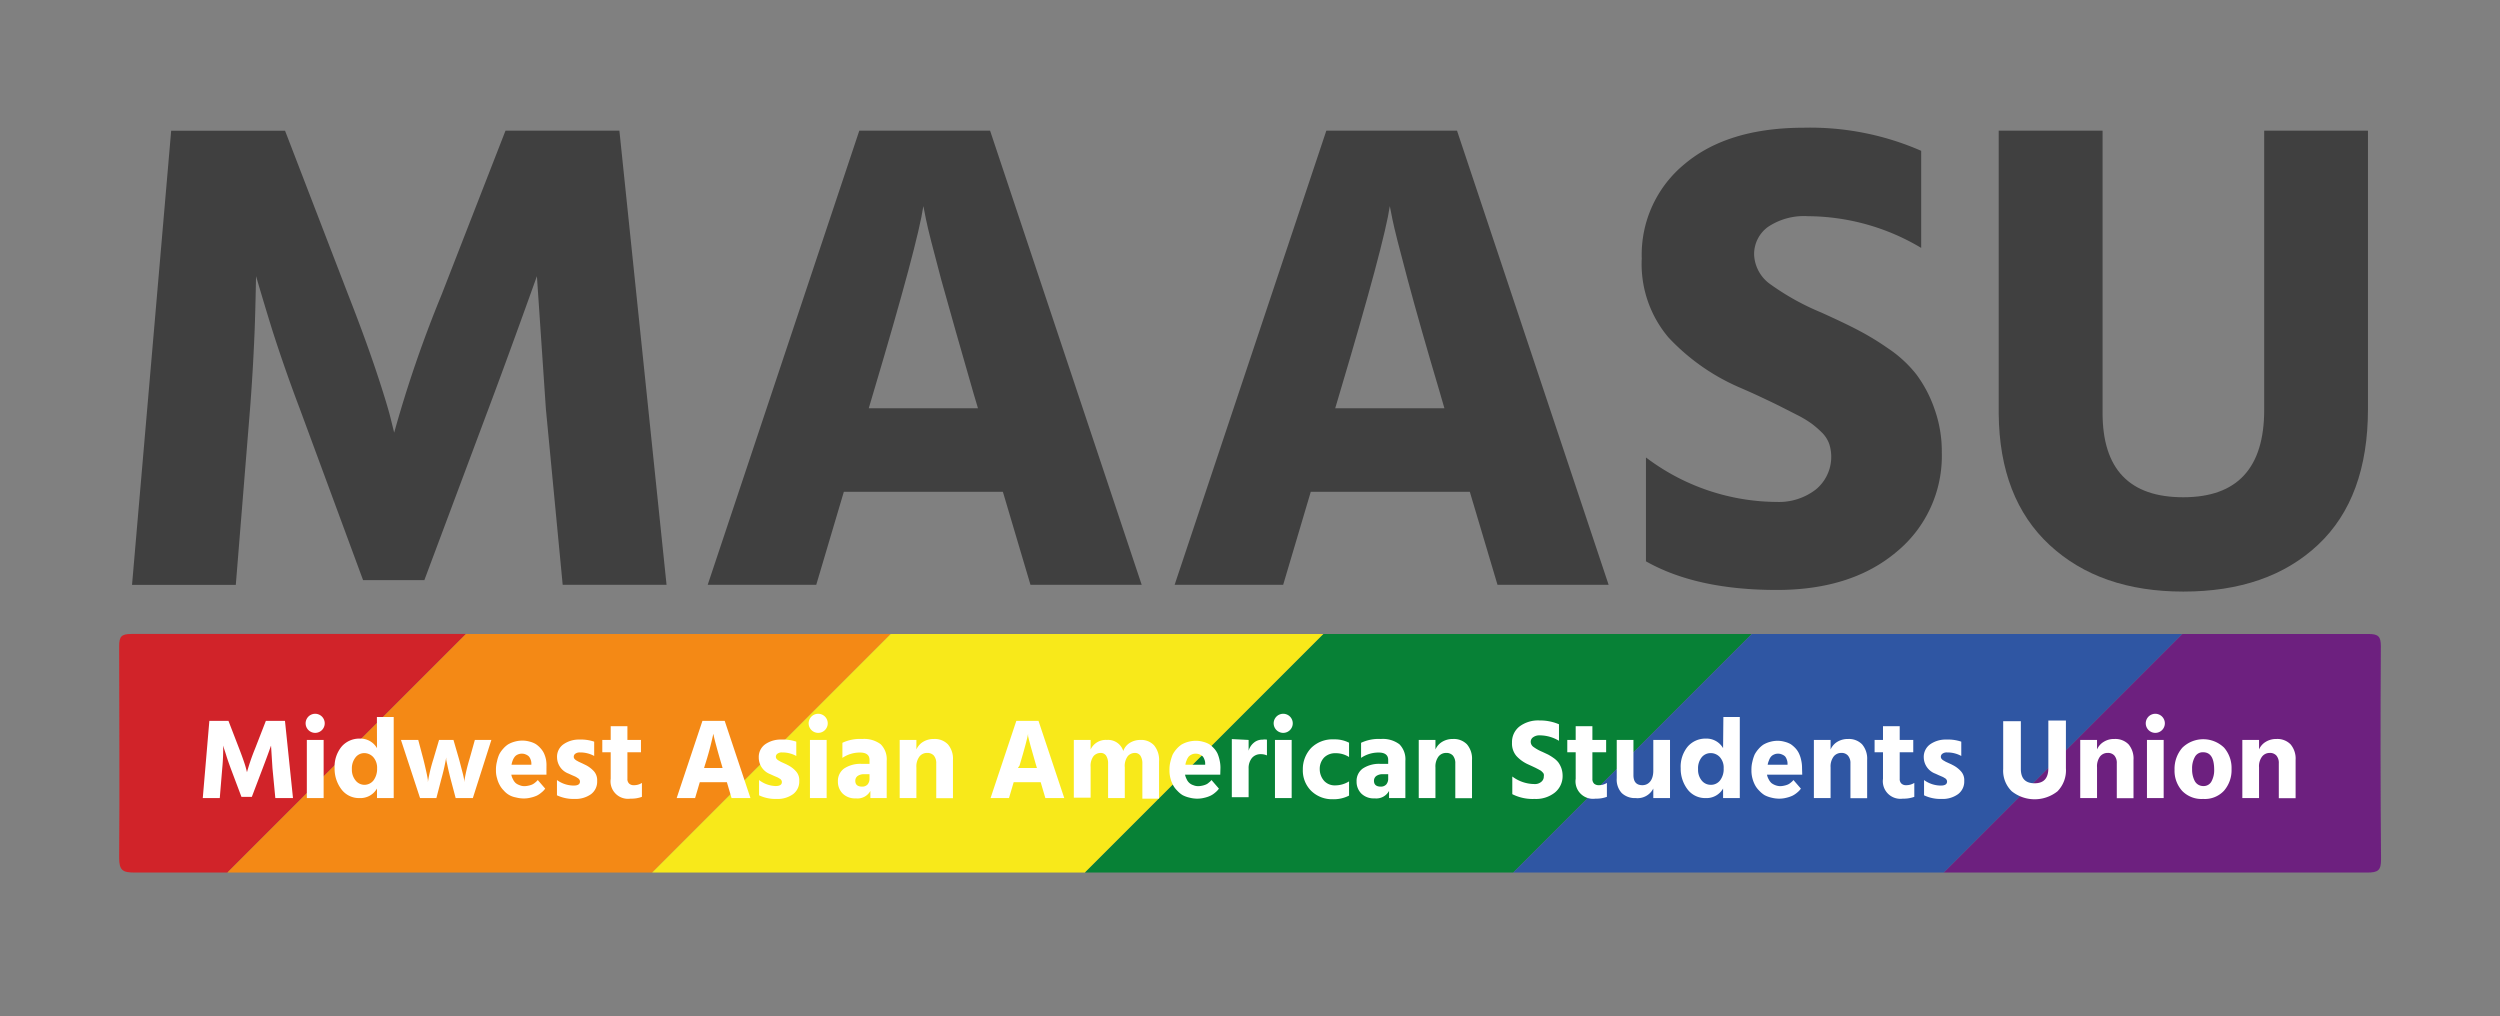 <?xml version="1.0" encoding="UTF-8" standalone="no"?>
<svg
   xmlns:dc="http://purl.org/dc/elements/1.1/"
   xmlns:cc="http://creativecommons.org/ns#"
   xmlns:rdf="http://www.w3.org/1999/02/22-rdf-syntax-ns#"
   xmlns:svg="http://www.w3.org/2000/svg"
   xmlns="http://www.w3.org/2000/svg"
   xmlns:sodipodi="http://sodipodi.sourceforge.net/DTD/sodipodi-0.dtd"
   xmlns:inkscape="http://www.inkscape.org/namespaces/inkscape"
   inkscape:version="1.0 (4035a4fb49, 2020-05-01)"
   sodipodi:docname="text.svg"
   version="1.1"
   viewBox="0 0 261.87 106.45"
   data-name="Layer 1"
   id="Layer_1">
  <rect x="0" y="0" width="261.87" height="106.45" fill="#808080" stroke="none"/>
  <sodipodi:namedview
     inkscape:current-layer="Layer_1"
     inkscape:window-maximized="0"
     inkscape:window-y="54"
     inkscape:window-x="24"
     inkscape:cy="72.762869"
     inkscape:cx="138.48669"
     inkscape:zoom="4.6641769"
     showgrid="false"
     id="namedview2302"
     inkscape:window-height="932"
     inkscape:window-width="1698"
     inkscape:pageshadow="2"
     inkscape:pageopacity="0"
     guidetolerance="10"
     gridtolerance="10"
     objecttolerance="10"
     borderopacity="1"
     bordercolor="#666666"
     pagecolor="#ffffff"
     inkscape:document-rotation="0"
     showguides="false" />
  <defs
     id="defs2219">
    <style
       id="style2217">.cls-1{fill:#d12329;}.cls-2{fill:#fff;}.cls-3{fill:#404041;}</style>
  </defs>
  <title
     id="title2221">Logo</title>
  <path
     style="fill:#404040;fill-opacity:1"
     id="path3223"
     d="m 26.82,28.927 c 0,0 -0.07,3.95 -0.16,6 q -0.17,4.08 -0.47,7.92 l -1.49,18.42 H 13.83 l 4.1,-47.57 h 11.93 l 6.63,17.22 q 1.69,4.31 2.9,7.91 c 0.8,2.4 1.31,4.09 1.55,5.08 l 0.35,1.41 a 127.88,127.88 0 0 1 4.95,-14.41 l 6.71,-17.22 h 11.93 l 4.94,47.57 H 58.94 l -1.76,-18.42 -0.94,-13.91 c 0,0 -2.92,8.17 -5.08,13.91 l -6.71,17.93 h -6.42 l -6.62,-17.93 c -0.94,-2.48 -1.87,-5.1 -2.75,-7.83 -0.67,-2.08 -1.84,-6.08 -1.84,-6.08 z"
     class="cls-1" />
  <path
     style="fill:#404040;fill-opacity:1"
     id="path3225"
     d="m 107.94,61.257 -2.89,-9.74 H 88.39 l -2.89,9.74 H 74.13 l 15.88,-47.57 h 13.7 l 15.88,47.57 z M 91,42.767 h 11.44 l -0.5,-1.69 q -2,-6.93 -3.35,-11.79 c -0.87,-3.25 -1.4,-5.34 -1.59,-6.29 l -0.28,-1.41 q -0.57,3.88 -5.22,19.49 z"
     class="cls-1" />
  <path
     style="fill:#404040;fill-opacity:1"
     id="path3227"
     d="m 156.86,61.257 -2.9,-9.74 H 137.3 l -2.89,9.74 h -11.37 l 15.89,-47.57 h 13.69 l 15.88,47.57 z m -17,-18.49 h 11.44 l -0.49,-1.69 q -2.06,-6.93 -3.36,-11.79 c -0.87,-3.25 -1.4,-5.34 -1.59,-6.29 l -0.28,-1.41 q -0.57,3.88 -5.22,19.49 z"
     class="cls-1" />
  <path
     style="fill:#404040;fill-opacity:1"
     id="path3229"
     d="m 201.24,15.797 v 10.17 a 23.32,23.32 0 0 0 -11.86,-3.32 6.76,6.76 0 0 0 -4.2,1.13 3.52,3.52 0 0 0 -1.44,2.9 4,4 0 0 0 1.76,3.14 26.34,26.34 0 0 0 5.3,2.93 c 1.45,0.66 2.67,1.23 3.63,1.73 a 28.4,28.4 0 0 1 3.32,2 12.8,12.8 0 0 1 3,2.76 13.38,13.38 0 0 1 1.87,3.56 13.17,13.17 0 0 1 0.78,4.59 13,13 0 0 1 -4.73,10.41 q -4.73,4 -12.56,4 -8.4,0 -13.7,-3 v -10.88 a 22.89,22.89 0 0 0 13.7,4.66 6.32,6.32 0 0 0 4.09,-1.3 4.43,4.43 0 0 0 1.41,-4.77 3.18,3.18 0 0 0 -0.77,-1.2 10,10 0 0 0 -1.1,-0.95 11.69,11.69 0 0 0 -1.55,-0.92 l -1.73,-0.88 c -0.47,-0.24 -1.17,-0.57 -2.08,-1 -0.91,-0.43 -1.66,-0.75 -2.23,-1 a 22.24,22.24 0 0 1 -7.39,-5.22 11.9,11.9 0 0 1 -2.79,-8.26 12.28,12.28 0 0 1 4.52,-9.92 q 4.51,-3.78 12.49,-3.78 a 29,29 0 0 1 12.26,2.42 z"
     class="cls-1" />
  <path
     style="fill:#404040;fill-opacity:1"
     id="path3231"
     d="m 237.17,42.907 v -29.22 h 10.87 v 29.15 q 0,9.31 -5.22,14.22 -5.22,4.91 -14.12,4.91 -8.74,0 -14,-4.87 -5.26,-4.87 -5.34,-13.76 v -29.65 h 10.88 v 29.57 q 0,8.84 8.47,8.83 8.47,-0.01 8.46,-9.18 z"
     class="cls-1" />
  <path
     sodipodi:nodetypes="sscscccs"
     d="m 13.76,66.406 c -1.06,0 -1.279,0.281 -1.279,1.301 0,7.38 0.06,14.77 0,22.16 0,1.31 0.39,1.529 1.59,1.529 h 9.748 l 24.988,-24.988 0.006,-0.002 z"
     style="fill:#d12329"
     id="path3233" />
  <path
     sodipodi:nodetypes="ccccc"
     d="M 48.807,66.408 23.816,91.398 H 68.307 L 93.297,66.408 Z"
     style="fill:#f48915;fill-opacity:1"
     id="path2624" />
  <path
     sodipodi:nodetypes="ccccc"
     d="M 93.297,66.408 68.307,91.398 h 45.34 l 24.99,-24.99 z"
     style="fill:#f8e91a;fill-opacity:1"
     id="path2619" />
  <path
     sodipodi:nodetypes="cccccc"
     d="m 138.637,66.408 -24.99,24.99 h 17.324 27.533 l 24.99,-24.99 z"
     style="fill:#078136;fill-opacity:1"
     id="path2614" />
  <path
     d="M 183.494 66.408 L 158.504 91.398 L 203.611 91.398 L 228.602 66.408 L 183.494 66.408 z "
     style="fill:#2f56a3;fill-opacity:1"
     id="path2602" />
  <path
     id="path2596"
     d="m 228.601,66.408 -24.99,24.99 h 44.359 c 1.12,0 1.449,-0.22 1.439,-1.4 -0.06,-7.44 -0.066,-14.874 -0.019,-22.301 0,-1 -0.241,-1.289 -1.281,-1.289 z"
     style="fill:#6d207f;fill-opacity:1" />
  <path
     id="path3235"
     d="m 21.24,83.597 0.69,-8.09 h 2 l 1.13,2.93 c 0.19,0.49 0.35,0.93 0.49,1.34 0.14,0.41 0.22,0.7 0.26,0.87 l 0.06,0.24 a 21.86,21.86 0 0 1 0.84,-2.45 l 1.14,-2.93 h 2 l 0.84,8.09 h -1.85 l -0.3,-3.13 -0.15,-2.37 q -0.31,0.9 -0.87,2.37 l -1.14,3 h -1.09 l -1.13,-3 c -0.18,-0.5 -0.34,-0.94 -0.46,-1.34 -0.12,-0.4 -0.22,-0.66 -0.26,-0.81 l -0.06,-0.22 c 0,0.57 0,1.36 -0.1,2.37 l -0.26,3.13 z"
     class="cls-3"
     style="fill:#ffffff" />
  <path
     id="path3237"
     d="m 32.3,76.467 a 1,1 0 1 1 0.72,0.3 1,1 0 0 1 -0.72,-0.3 z m -0.16,7.13 v -6.09 h 1.76 v 6.09 z"
     class="cls-3"
     style="fill:#ffffff" />
  <path
     id="path3239"
     d="m 39.48,75.107 h 1.76 v 8.49 h -1.75 v -1 a 2,2 0 0 1 -1.83,1 2.3,2.3 0 0 1 -1.9,-0.92 3.56,3.56 0 0 1 -0.71,-2.21 3.3,3.3 0 0 1 0.74,-2.27 2.45,2.45 0 0 1 1.89,-0.83 2,2 0 0 1 1.81,1 z m -1.35,7.1 a 1.21,1.21 0 0 0 1,-0.47 2,2 0 0 0 0.37,-1.25 1.68,1.68 0 0 0 -0.4,-1.18 1.29,1.29 0 0 0 -1,-0.42 1.16,1.16 0 0 0 -0.86,0.45 1.85,1.85 0 0 0 -0.38,1.23 1.76,1.76 0 0 0 0.39,1.19 1.18,1.18 0 0 0 0.88,0.45 z"
     class="cls-3"
     style="fill:#ffffff" />
  <path
     id="path3241"
     d="m 44,83.597 -2,-6.09 h 1.81 l 0.53,2 c 0.13,0.5 0.24,1 0.32,1.36 0.08,0.36 0.14,0.68 0.16,0.83 v 0.23 a 16.36,16.36 0 0 1 0.58,-2.42 l 0.59,-2 h 1.51 l 0.58,2 c 0.14,0.51 0.26,1 0.36,1.37 0.1,0.37 0.16,0.68 0.18,0.84 v 0.21 a 17.53,17.53 0 0 1 0.56,-2.42 l 0.56,-2 h 1.73 l -1.94,6.09 h -1.8 l -0.53,-2 c -0.11,-0.44 -0.21,-0.84 -0.29,-1.22 -0.08,-0.38 -0.14,-0.64 -0.17,-0.8 v -0.24 a 21.64,21.64 0 0 1 -0.51,2.26 l -0.52,2 z"
     class="cls-3"
     style="fill:#ffffff" />
  <path
     id="path3243"
     d="m 57.24,81.147 h -3.68 a 1.5,1.5 0 0 0 0.17,0.47 1.2,1.2 0 0 0 0.29,0.41 1.3,1.3 0 0 0 0.41,0.22 1.2,1.2 0 0 0 0.46,0.1 h 0.08 a 2,2 0 0 0 0.38,-0.05 2.07,2.07 0 0 0 0.37,-0.11 1.28,1.28 0 0 0 0.33,-0.21 1.82,1.82 0 0 0 0.28,-0.27 l 0.78,0.9 a 2,2 0 0 1 -0.41,0.42 2.34,2.34 0 0 1 -0.46,0.31 3.2,3.2 0 0 1 -0.64,0.21 2.87,2.87 0 0 1 -0.66,0.09 h -0.15 a 3.31,3.31 0 0 1 -0.76,-0.11 2.14,2.14 0 0 1 -1.26,-0.72 2.34,2.34 0 0 1 -0.43,-0.58 2.84,2.84 0 0 1 -0.27,-0.69 2.75,2.75 0 0 1 -0.12,-0.73 v -0.21 c 0,0 0,0 0,-0.08 a 3.31,3.31 0 0 1 0.11,-0.76 3.5,3.5 0 0 1 0.23,-0.73 2.64,2.64 0 0 1 0.41,-0.59 2.45,2.45 0 0 1 0.53,-0.47 2.9,2.9 0 0 1 0.68,-0.28 2.94,2.94 0 0 1 0.72,-0.11 h 0.14 a 2.67,2.67 0 0 1 0.69,0.1 2.44,2.44 0 0 1 0.64,0.25 2.39,2.39 0 0 1 0.5,0.43 2.18,2.18 0 0 1 0.38,0.55 3,3 0 0 1 0.22,0.7 3.53,3.53 0 0 1 0.04,0.73 0.28,0.28 0 0 1 0,0.09 z m -1.58,-1.21 v 0 a 1.18,1.18 0 0 0 -0.08,-0.38 1,1 0 0 0 -0.19,-0.33 1,1 0 0 0 -0.32,-0.2 0.92,0.92 0 0 0 -0.37,-0.08 h -0.1 a 1,1 0 0 0 -0.37,0.09 0.78,0.78 0 0 0 -0.3,0.22 1.43,1.43 0 0 0 -0.23,0.41 2.25,2.25 0 0 0 -0.12,0.44 h 2.08 z"
     class="cls-3"
     style="fill:#ffffff" />
  <path
     id="path3245"
     d="m 62.24,77.687 v 1.5 a 3,3 0 0 0 -1.49,-0.37 0.76,0.76 0 0 0 -0.48,0.13 0.39,0.39 0 0 0 -0.17,0.32 0.36,0.36 0 0 0 0.06,0.2 0.9,0.9 0 0 0 0.2,0.18 l 0.27,0.15 0.35,0.16 0.35,0.17 a 3,3 0 0 1 0.89,0.67 1.4,1.4 0 0 1 0.33,1 1.63,1.63 0 0 1 -0.64,1.39 2.79,2.79 0 0 1 -1.72,0.5 4.09,4.09 0 0 1 -1.85,-0.38 v -1.6 a 3,3 0 0 0 1.75,0.58 q 0.66,0 0.66,-0.42 a 0.36,0.36 0 0 0 -0.06,-0.2 0.51,0.51 0 0 0 -0.2,-0.18 1.71,1.71 0 0 0 -0.25,-0.15 l -0.35,-0.15 -0.35,-0.16 a 1.84,1.84 0 0 1 -1.19,-1.69 1.59,1.59 0 0 1 0.68,-1.38 2.83,2.83 0 0 1 1.68,-0.49 4.32,4.32 0 0 1 1.53,0.22 z"
     class="cls-3"
     style="fill:#ffffff" />
  <path
     id="path3247"
     d="m 65.72,78.797 v 2.79 a 0.63,0.63 0 0 0 0.19,0.5 0.68,0.68 0 0 0 0.48,0.16 1.51,1.51 0 0 0 0.85,-0.24 v 1.46 a 3.2,3.2 0 0 1 -1.2,0.19 1.83,1.83 0 0 1 -2.07,-2.08 v -2.78 h -0.88 v -1.29 h 0.88 v -1.44 h 1.75 v 1.44 h 1.42 v 1.29 z"
     class="cls-3"
     style="fill:#ffffff" />
  <path
     id="path3249"
     d="m 76.63,83.597 -0.49,-1.66 H 73.3 l -0.49,1.66 h -1.93 l 2.7,-8.09 h 2.33 l 2.7,8.09 z m -2.88,-3.15 h 1.94 l -0.08,-0.28 q -0.35,-1.18 -0.57,-2 c -0.15,-0.55 -0.24,-0.91 -0.27,-1.07 l -0.05,-0.24 a 32.58,32.58 0 0 1 -0.89,3.32 z"
     class="cls-3"
     style="fill:#ffffff" />
  <path
     id="path3251"
     d="m 83.41,77.687 v 1.5 a 3,3 0 0 0 -1.49,-0.37 0.74,0.74 0 0 0 -0.48,0.13 0.39,0.39 0 0 0 -0.17,0.32 0.36,0.36 0 0 0 0.06,0.2 0.72,0.72 0 0 0 0.2,0.18 l 0.26,0.15 0.35,0.16 c 0.15,0.07 0.27,0.12 0.35,0.17 a 2.85,2.85 0 0 1 0.89,0.67 1.36,1.36 0 0 1 0.34,1 1.64,1.64 0 0 1 -0.65,1.39 2.75,2.75 0 0 1 -1.72,0.5 4,4 0 0 1 -1.84,-0.38 v -1.6 a 3,3 0 0 0 1.73,0.63 q 0.66,0 0.66,-0.42 a 0.36,0.36 0 0 0 -0.06,-0.2 0.48,0.48 0 0 0 -0.21,-0.18 1.34,1.34 0 0 0 -0.26,-0.14 l -0.35,-0.15 -0.35,-0.16 a 1.85,1.85 0 0 1 -1.19,-1.75 1.62,1.62 0 0 1 0.68,-1.38 2.84,2.84 0 0 1 1.69,-0.49 4.39,4.39 0 0 1 1.56,0.22 z"
     class="cls-3"
     style="fill:#ffffff" />
  <path
     id="path3253"
     d="m 84.99,76.467 a 1,1 0 1 1 0.72,0.3 1,1 0 0 1 -0.72,-0.3 z m -0.15,7.13 v -6.09 h 1.75 v 6.09 z"
     class="cls-3"
     style="fill:#ffffff" />
  <path
     id="path3255"
     d="m 88.24,79.387 v -1.58 a 4.29,4.29 0 0 1 2.07,-0.4 2.9,2.9 0 0 1 1.94,0.55 2.22,2.22 0 0 1 0.63,1.74 v 3.9 h -1.71 v -0.75 a 1.53,1.53 0 0 1 -1.52,0.78 1.83,1.83 0 0 1 -1.38,-0.5 1.74,1.74 0 0 1 -0.5,-1.26 1.6,1.6 0 0 1 0.64,-1.36 3.08,3.08 0 0 1 1.9,-0.49 h 0.77 v -0.42 c 0,-0.51 -0.34,-0.77 -1,-0.77 a 3.25,3.25 0 0 0 -1.84,0.56 z m 2.84,1.71 h -0.56 a 1.13,1.13 0 0 0 -0.69,0.19 0.62,0.62 0 0 0 -0.24,0.5 c 0,0.4 0.24,0.61 0.71,0.61 a 0.75,0.75 0 0 0 0.58,-0.23 0.92,0.92 0 0 0 0.2,-0.62 z"
     class="cls-3"
     style="fill:#ffffff" />
  <path
     id="path3257"
     d="m 95.99,77.507 v 1 a 1.76,1.76 0 0 1 0.7,-0.8 2.11,2.11 0 0 1 1.14,-0.3 1.92,1.92 0 0 1 1.46,0.56 2.31,2.31 0 0 1 0.53,1.64 v 4 h -1.75 v -3.64 a 1.24,1.24 0 0 0 -0.25,-0.82 0.91,0.91 0 0 0 -0.71,-0.28 1,1 0 0 0 -0.8,0.38 1.73,1.73 0 0 0 -0.32,1.13 v 3.22 h -1.75 v -6.09 z"
     class="cls-3"
     style="fill:#ffffff" />
  <path
     id="path3259"
     d="m 109.5,83.597 -0.49,-1.66 h -2.83 l -0.49,1.66 h -1.93 l 2.7,-8.09 h 2.32 l 2.7,8.09 z m -2.88,-3.15 h 2 l -0.09,-0.28 q -0.35,-1.18 -0.57,-2 c -0.15,-0.55 -0.24,-0.91 -0.27,-1.07 v -0.24 c -0.07,0.44 -0.36,1.55 -0.89,3.32 z"
     class="cls-3"
     style="fill:#ffffff" />
  <path
     id="path3261"
     d="m 114.24,77.507 v 1 a 1.75,1.75 0 0 1 1.71,-1 1.66,1.66 0 0 1 1.71,1.16 1.64,1.64 0 0 1 0.68,-0.85 2.1,2.1 0 0 1 1.13,-0.31 1.83,1.83 0 0 1 1.42,0.57 2.4,2.4 0 0 1 0.52,1.68 v 3.9 h -1.75 v -3.67 a 1.48,1.48 0 0 0 -0.2,-0.82 0.68,0.68 0 0 0 -0.59,-0.3 1,1 0 0 0 -0.73,0.33 1.7,1.7 0 0 0 -0.32,1.18 v 3.22 h -1.75 v -3.61 a 1.48,1.48 0 0 0 -0.2,-0.82 0.67,0.67 0 0 0 -0.59,-0.3 1,1 0 0 0 -0.73,0.33 1.7,1.7 0 0 0 -0.31,1.14 v 3.22 h -1.76 v -6.05 z"
     class="cls-3"
     style="fill:#ffffff" />
  <path
     id="path3263"
     d="m 127.82,81.147 h -3.69 a 1.8,1.8 0 0 0 0.17,0.47 1.11,1.11 0 0 0 0.7,0.63 1.24,1.24 0 0 0 0.46,0.1 h 0.09 a 2.09,2.09 0 0 0 0.38,-0.05 1.94,1.94 0 0 0 0.36,-0.11 1,1 0 0 0 0.33,-0.21 1.45,1.45 0 0 0 0.28,-0.27 l 0.78,0.9 a 1.94,1.94 0 0 1 -0.4,0.42 2.14,2.14 0 0 1 -0.5,0.33 3.08,3.08 0 0 1 -0.63,0.21 3,3 0 0 1 -0.66,0.09 h -0.16 a 3.23,3.23 0 0 1 -0.75,-0.11 2.88,2.88 0 0 1 -0.71,-0.26 2.74,2.74 0 0 1 -0.55,-0.46 2.4,2.4 0 0 1 -0.44,-0.58 3.31,3.31 0 0 1 -0.27,-0.69 3.16,3.16 0 0 1 -0.11,-0.73 v -0.21 a 0.19,0.19 0 0 1 0,-0.08 3.24,3.24 0 0 1 0.1,-0.76 5.31,5.31 0 0 1 0.23,-0.73 3,3 0 0 1 0.41,-0.59 2.71,2.71 0 0 1 0.53,-0.47 2.9,2.9 0 0 1 0.68,-0.28 3.08,3.08 0 0 1 0.72,-0.11 h 0.15 a 2.67,2.67 0 0 1 0.69,0.1 2.59,2.59 0 0 1 0.64,0.25 2.68,2.68 0 0 1 0.5,0.43 2.18,2.18 0 0 1 0.38,0.55 3.64,3.64 0 0 1 0.22,0.7 3.53,3.53 0 0 1 0.09,0.73 c 0,0 0,0.06 0,0.09 z m -1.58,-1.21 v 0 a 1,1 0 0 0 -0.08,-0.38 1,1 0 0 0 -0.18,-0.33 1,1 0 0 0 -0.33,-0.2 0.88,0.88 0 0 0 -0.37,-0.08 h -0.09 a 0.87,0.87 0 0 0 -0.37,0.09 0.91,0.91 0 0 0 -0.31,0.22 1.42,1.42 0 0 0 -0.22,0.41 1.39,1.39 0 0 0 -0.12,0.44 h 2.07 z"
     class="cls-3"
     style="fill:#ffffff" />
  <path
     id="path3265"
     d="m 130.79,77.507 v 1.13 a 1.7,1.7 0 0 1 0.55,-0.84 1.37,1.37 0 0 1 0.91,-0.32 1.5,1.5 0 0 1 0.46,0 v 1.65 a 1.59,1.59 0 0 0 -0.66,-0.13 1.17,1.17 0 0 0 -0.92,0.41 1.68,1.68 0 0 0 -0.34,1.1 v 3 h -1.76 v -6.09 z"
     class="cls-3"
     style="fill:#ffffff" />
  <path
     id="path3267"
     d="m 133.7,76.467 a 1,1 0 1 1 0.72,0.3 1,1 0 0 1 -0.72,-0.3 z m -0.15,7.13 v -6.09 h 1.75 v 6.09 z"
     class="cls-3"
     style="fill:#ffffff" />
  <path
     id="path3269"
     d="m 138.24,80.567 a 1.85,1.85 0 0 0 0.48,1.25 1.51,1.51 0 0 0 1.14,0.45 2.74,2.74 0 0 0 1.45,-0.42 v 1.49 a 3.47,3.47 0 0 1 -1.7,0.38 3.12,3.12 0 0 1 -2.26,-0.87 3,3 0 0 1 -0.88,-2.25 3.21,3.21 0 0 1 0.88,-2.26 3.17,3.17 0 0 1 2.37,-0.89 3.3,3.3 0 0 1 1.59,0.35 v 1.5 a 2.55,2.55 0 0 0 -1.41,-0.4 1.65,1.65 0 0 0 -1.19,0.44 1.72,1.72 0 0 0 -0.47,1.23 z"
     class="cls-3"
     style="fill:#ffffff" />
  <path
     id="path3271"
     d="m 142.57,79.387 v -1.58 a 4.29,4.29 0 0 1 2.07,-0.4 2.9,2.9 0 0 1 1.94,0.55 2.22,2.22 0 0 1 0.63,1.74 v 3.9 h -1.71 v -0.75 a 1.52,1.52 0 0 1 -1.51,0.78 1.84,1.84 0 0 1 -1.39,-0.5 1.74,1.74 0 0 1 -0.5,-1.26 1.6,1.6 0 0 1 0.64,-1.36 3.08,3.08 0 0 1 1.9,-0.49 h 0.77 v -0.42 c 0,-0.51 -0.34,-0.77 -1,-0.77 a 3.25,3.25 0 0 0 -1.84,0.56 z m 2.84,1.71 h -0.56 a 1.13,1.13 0 0 0 -0.69,0.19 0.62,0.62 0 0 0 -0.24,0.5 c 0,0.4 0.24,0.61 0.71,0.61 a 0.75,0.75 0 0 0 0.58,-0.23 0.92,0.92 0 0 0 0.2,-0.62 z"
     class="cls-3"
     style="fill:#ffffff" />
  <path
     id="path3273"
     d="m 150.36,77.507 v 1 a 1.76,1.76 0 0 1 0.7,-0.8 2.11,2.11 0 0 1 1.14,-0.3 1.92,1.92 0 0 1 1.46,0.56 2.31,2.31 0 0 1 0.53,1.64 v 4 h -1.75 v -3.64 a 1.24,1.24 0 0 0 -0.25,-0.82 0.91,0.91 0 0 0 -0.71,-0.28 1,1 0 0 0 -0.8,0.38 1.73,1.73 0 0 0 -0.32,1.13 v 3.22 h -1.75 v -6.09 z"
     class="cls-3"
     style="fill:#ffffff" />
  <path
     id="path3275"
     d="m 163.3,75.867 v 1.73 a 3.94,3.94 0 0 0 -2,-0.57 1.11,1.11 0 0 0 -0.71,0.2 0.57,0.57 0 0 0 -0.25,0.49 0.66,0.66 0 0 0 0.3,0.53 4.37,4.37 0 0 0 0.9,0.5 l 0.62,0.29 a 5.92,5.92 0 0 1 0.56,0.35 2.35,2.35 0 0 1 0.51,0.47 2.48,2.48 0 0 1 0.32,0.61 2.45,2.45 0 0 1 0.13,0.78 2.22,2.22 0 0 1 -0.81,1.77 3.18,3.18 0 0 1 -2.13,0.67 4.71,4.71 0 0 1 -2.33,-0.5 v -1.85 a 3.88,3.88 0 0 0 2.33,0.79 1,1 0 0 0 0.69,-0.22 0.7,0.7 0 0 0 0.28,-0.58 0.59,0.59 0 0 0 0,-0.23 0.41,0.41 0 0 0 -0.13,-0.2 1.41,1.41 0 0 0 -0.18,-0.17 l -0.27,-0.15 -0.29,-0.15 -0.36,-0.17 -0.37,-0.17 a 3.75,3.75 0 0 1 -1.26,-0.89 2,2 0 0 1 -0.47,-1.4 2.07,2.07 0 0 1 0.77,-1.69 3.25,3.25 0 0 1 2.12,-0.64 5,5 0 0 1 2.03,0.4 z"
     class="cls-3"
     style="fill:#ffffff" />
  <path
     id="path3277"
     d="m 166.8,78.797 v 2.79 a 0.67,0.67 0 0 0 0.18,0.5 0.72,0.72 0 0 0 0.49,0.16 1.53,1.53 0 0 0 0.85,-0.24 v 1.46 a 3.2,3.2 0 0 1 -1.2,0.19 1.83,1.83 0 0 1 -2.07,-2.08 v -2.78 h -0.88 v -1.29 h 0.88 v -1.44 h 1.75 v 1.44 h 1.44 v 1.29 z"
     class="cls-3"
     style="fill:#ffffff" />
  <path
     id="path3279"
     d="m 173.18,77.507 h 1.75 v 6.09 h -1.75 v -1 a 1.85,1.85 0 0 1 -1.85,1 2,2 0 0 1 -1.46,-0.53 2.07,2.07 0 0 1 -0.52,-1.54 v -4.02 h 1.75 v 3.68 c 0,0.71 0.31,1.06 0.94,1.06 0.63,0 1.14,-0.5 1.14,-1.52 z"
     class="cls-3"
     style="fill:#ffffff" />
  <path
     id="path3281"
     d="m 180.52,75.107 h 1.72 v 8.49 h -1.75 v -1 a 2,2 0 0 1 -1.82,1 2.31,2.31 0 0 1 -1.91,-0.92 3.56,3.56 0 0 1 -0.71,-2.21 3.3,3.3 0 0 1 0.74,-2.27 2.45,2.45 0 0 1 1.89,-0.83 2,2 0 0 1 1.81,1 z m -1.34,7.1 a 1.19,1.19 0 0 0 1,-0.47 1.94,1.94 0 0 0 0.37,-1.25 1.64,1.64 0 0 0 -0.4,-1.18 1.29,1.29 0 0 0 -1,-0.42 1.19,1.19 0 0 0 -0.91,0.45 1.84,1.84 0 0 0 -0.37,1.23 1.75,1.75 0 0 0 0.38,1.19 1.2,1.2 0 0 0 0.93,0.45 z"
     class="cls-3"
     style="fill:#ffffff" />
  <path
     id="path3283"
     d="m 188.78,81.147 h -3.69 a 1.5,1.5 0 0 0 0.17,0.47 1.36,1.36 0 0 0 0.3,0.41 1.61,1.61 0 0 0 0.86,0.32 h 0.09 a 1.9,1.9 0 0 0 0.37,-0.05 2.07,2.07 0 0 0 0.37,-0.11 1.13,1.13 0 0 0 0.33,-0.21 1.45,1.45 0 0 0 0.28,-0.27 l 0.78,0.9 a 1.94,1.94 0 0 1 -0.4,0.42 2.37,2.37 0 0 1 -0.5,0.33 3.31,3.31 0 0 1 -0.63,0.21 3,3 0 0 1 -0.66,0.09 h -0.16 a 3.31,3.31 0 0 1 -0.76,-0.11 2.94,2.94 0 0 1 -0.7,-0.26 2.74,2.74 0 0 1 -0.55,-0.46 2.4,2.4 0 0 1 -0.44,-0.58 3.31,3.31 0 0 1 -0.27,-0.69 3.16,3.16 0 0 1 -0.11,-0.73 v -0.21 a 0.19,0.19 0 0 1 0,-0.08 3.24,3.24 0 0 1 0.1,-0.76 4.22,4.22 0 0 1 0.23,-0.73 3,3 0 0 1 0.41,-0.59 2.45,2.45 0 0 1 0.53,-0.47 2.9,2.9 0 0 1 0.68,-0.28 2.94,2.94 0 0 1 0.72,-0.11 h 0.11 a 2.67,2.67 0 0 1 0.69,0.1 2.59,2.59 0 0 1 0.64,0.25 3,3 0 0 1 0.5,0.43 2.12,2.12 0 0 1 0.37,0.55 3,3 0 0 1 0.23,0.7 3.53,3.53 0 0 1 0.09,0.73 c 0,0 0,0.06 0,0.09 z m -1.54,-1.21 v 0 a 1.18,1.18 0 0 0 -0.08,-0.38 1,1 0 0 0 -0.18,-0.33 1,1 0 0 0 -0.33,-0.2 0.88,0.88 0 0 0 -0.37,-0.08 h -0.1 a 0.87,0.87 0 0 0 -0.36,0.09 0.82,0.82 0 0 0 -0.31,0.22 1.22,1.22 0 0 0 -0.22,0.41 1.78,1.78 0 0 0 -0.13,0.44 h 2.08 z"
     class="cls-3"
     style="fill:#ffffff" />
  <path
     id="path3285"
     d="m 191.75,77.507 v 1 a 1.76,1.76 0 0 1 0.7,-0.8 2.11,2.11 0 0 1 1.14,-0.3 1.92,1.92 0 0 1 1.46,0.56 2.31,2.31 0 0 1 0.53,1.64 v 4 h -1.75 v -3.64 a 1.19,1.19 0 0 0 -0.26,-0.82 0.87,0.87 0 0 0 -0.7,-0.28 1,1 0 0 0 -0.8,0.38 1.73,1.73 0 0 0 -0.32,1.13 v 3.22 H 190 v -6.09 z"
     class="cls-3"
     style="fill:#ffffff" />
  <path
     id="path3287"
     d="m 198.99,78.797 v 2.79 a 0.63,0.63 0 0 0 0.19,0.5 0.68,0.68 0 0 0 0.48,0.16 1.57,1.57 0 0 0 0.86,-0.24 v 1.46 a 3.27,3.27 0 0 1 -1.2,0.19 1.84,1.84 0 0 1 -2.08,-2.08 v -2.78 h -0.88 v -1.29 h 0.88 v -1.44 h 1.75 v 1.44 h 1.42 v 1.29 z"
     class="cls-3"
     style="fill:#ffffff" />
  <path
     id="path3289"
     d="m 205.44,77.687 v 1.5 a 3,3 0 0 0 -1.49,-0.37 0.74,0.74 0 0 0 -0.48,0.13 0.39,0.39 0 0 0 -0.17,0.32 0.36,0.36 0 0 0 0.06,0.2 0.72,0.72 0 0 0 0.2,0.18 l 0.26,0.15 0.35,0.16 c 0.15,0.07 0.27,0.12 0.35,0.17 a 2.85,2.85 0 0 1 0.89,0.67 1.36,1.36 0 0 1 0.34,1 1.64,1.64 0 0 1 -0.65,1.39 2.75,2.75 0 0 1 -1.72,0.5 4,4 0 0 1 -1.84,-0.38 v -1.6 a 3,3 0 0 0 1.75,0.58 q 0.66,0 0.66,-0.42 a 0.36,0.36 0 0 0 -0.06,-0.2 0.48,0.48 0 0 0 -0.21,-0.18 1.34,1.34 0 0 0 -0.26,-0.14 l -0.35,-0.15 -0.35,-0.16 a 1.85,1.85 0 0 1 -1.21,-1.7 1.62,1.62 0 0 1 0.68,-1.38 2.84,2.84 0 0 1 1.69,-0.49 4.39,4.39 0 0 1 1.56,0.22 z"
     class="cls-3"
     style="fill:#ffffff" />
  <path
     id="path3291"
     d="m 214.56,80.477 v -5 h 1.84 v 5 a 3.14,3.14 0 0 1 -0.88,2.41 3.85,3.85 0 0 1 -4.79,0 3,3 0 0 1 -0.9,-2.34 v -5 h 1.85 v 5 q 0,1.5 1.44,1.5 1.44,0 1.44,-1.57 z"
     class="cls-3"
     style="fill:#ffffff" />
  <path
     id="path3293"
     d="m 219.66,77.507 v 1 a 1.7,1.7 0 0 1 0.7,-0.8 2,2 0 0 1 1.13,-0.3 1.94,1.94 0 0 1 1.47,0.56 2.31,2.31 0 0 1 0.52,1.64 v 4 h -1.75 v -3.64 a 1.18,1.18 0 0 0 -0.25,-0.82 0.89,0.89 0 0 0 -0.71,-0.28 1,1 0 0 0 -0.8,0.38 1.73,1.73 0 0 0 -0.31,1.13 v 3.22 h -1.76 v -6.09 z"
     class="cls-3"
     style="fill:#ffffff" />
  <path
     id="path3295"
     d="m 225.05,76.467 a 1,1 0 1 1 0.72,0.3 1,1 0 0 1 -0.72,-0.3 z m -0.16,7.13 v -6.09 h 1.75 v 6.09 z"
     class="cls-3"
     style="fill:#ffffff" />
  <path
     id="path3297"
     d="m 230.77,83.687 a 2.81,2.81 0 0 1 -2.2,-0.85 3.14,3.14 0 0 1 -0.79,-2.21 3.36,3.36 0 0 1 0.82,-2.31 3.14,3.14 0 0 1 4.37,0 3.25,3.25 0 0 1 0.78,2.24 3.29,3.29 0 0 1 -0.79,2.27 2.74,2.74 0 0 1 -2.19,0.86 z m 0,-4.89 a 0.93,0.93 0 0 0 -0.86,0.49 2.41,2.41 0 0 0 -0.29,1.27 2.55,2.55 0 0 0 0.29,1.28 1,1 0 0 0 0.88,0.5 0.92,0.92 0 0 0 0.86,-0.49 2.45,2.45 0 0 0 0.28,-1.26 c -0.01,-1.2 -0.39,-1.79 -1.17,-1.79 z"
     class="cls-3"
     style="fill:#ffffff" />
  <path
     id="path3299"
     d="m 236.63,77.507 v 1 a 1.7,1.7 0 0 1 0.7,-0.8 2.07,2.07 0 0 1 1.13,-0.3 1.93,1.93 0 0 1 1.47,0.56 2.31,2.31 0 0 1 0.53,1.64 v 4 h -1.76 v -3.64 a 1.18,1.18 0 0 0 -0.25,-0.82 0.89,0.89 0 0 0 -0.71,-0.28 1,1 0 0 0 -0.79,0.38 1.68,1.68 0 0 0 -0.32,1.13 v 3.22 h -1.75 v -6.09 z"
     class="cls-3"
     style="fill:#ffffff" />
</svg>
